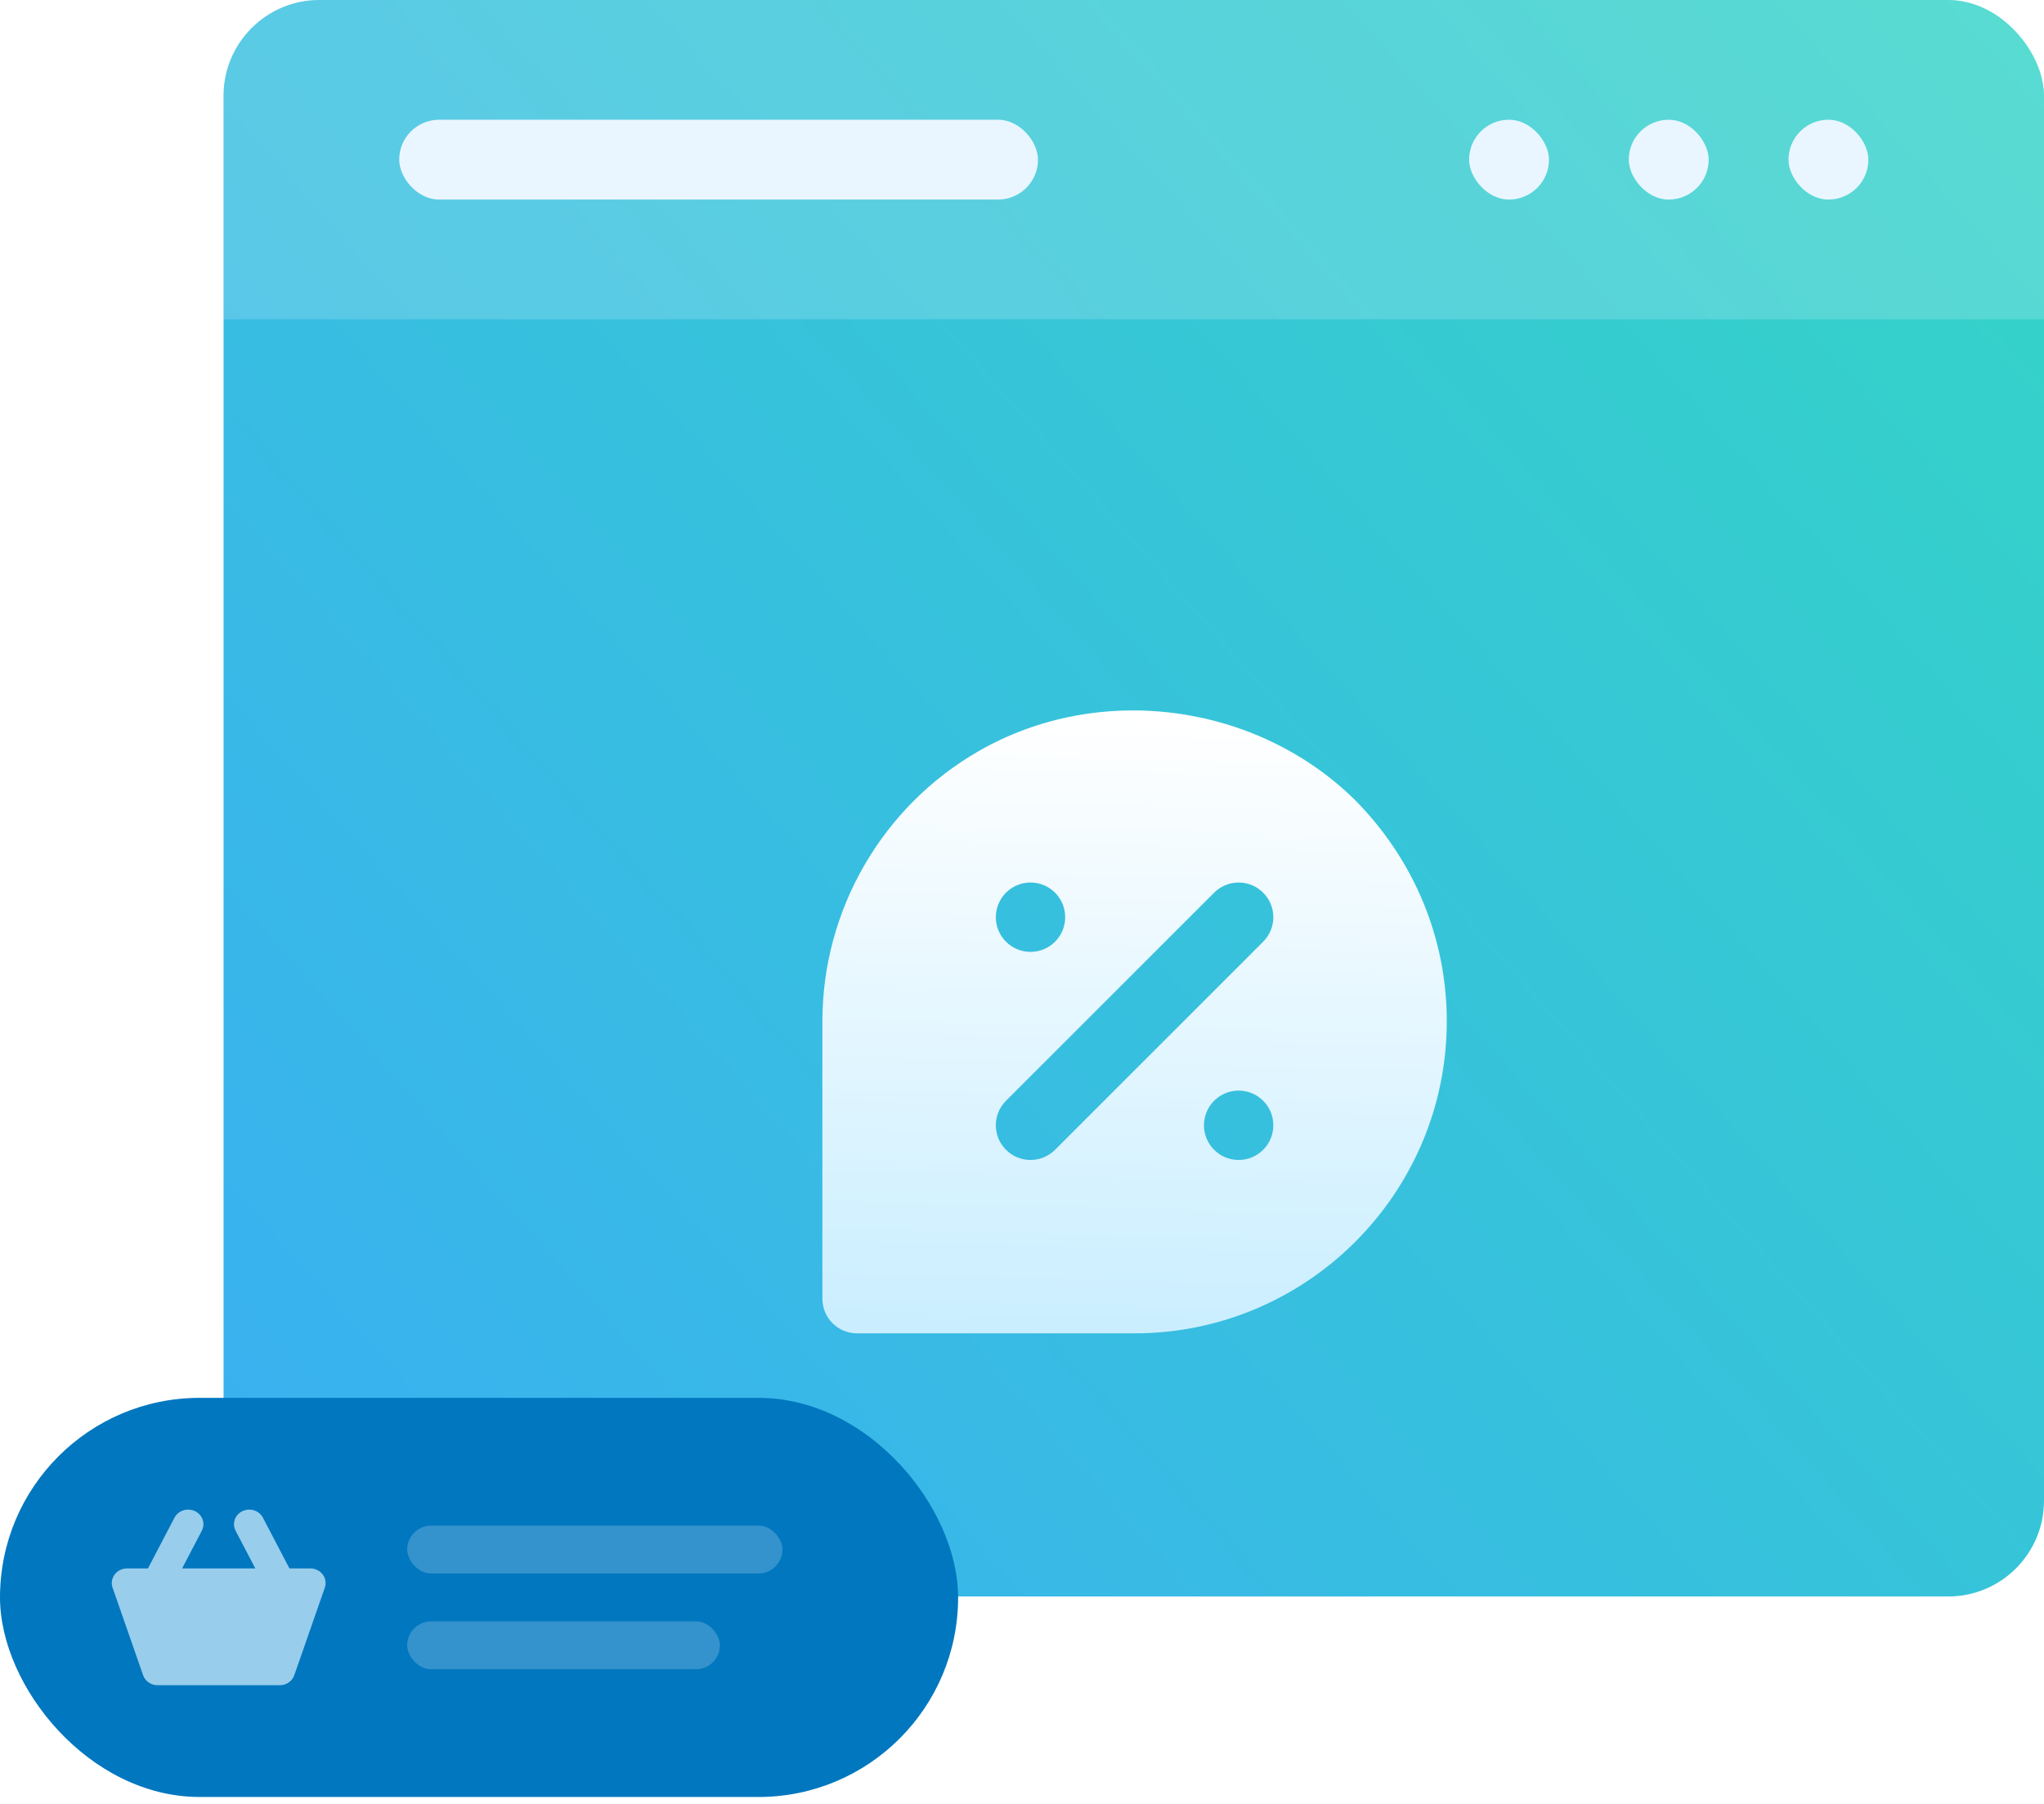 <svg width="256" height="226" viewBox="0 0 256 226" fill="none" xmlns="http://www.w3.org/2000/svg">
<rect x="28" width="228" height="200" rx="12" fill="url(#paint0_linear_1_199)"/>
<path d="M28 12C28 5.373 33.373 0 40 0H244C250.627 0 256 5.373 256 12V40H28V12Z" fill="#EAF6FF" fill-opacity="0.2"/>
<rect x="50" y="15" width="80" height="10" rx="5" fill="#EAF6FF"/>
<rect x="184" y="15" width="10" height="10" rx="5" fill="#EAF6FF"/>
<rect x="204" y="15" width="10" height="10" rx="5" fill="#EAF6FF"/>
<rect x="224" y="15" width="10" height="10" rx="5" fill="#EAF6FF"/>
<rect y="175.117" width="120" height="50" rx="25" fill="#0177BF"/>
<rect x="51" y="191.117" width="47" height="6" rx="3" fill="white" fill-opacity="0.2"/>
<rect x="51" y="203.117" width="39.167" height="6" rx="3" fill="white" fill-opacity="0.2"/>
<path d="M38.87 196.485H36.253L32.928 190.128C32.456 189.224 31.307 188.858 30.362 189.31C29.417 189.762 29.034 190.86 29.506 191.764L31.976 196.485H22.807L25.276 191.764C25.749 190.86 25.366 189.762 24.421 189.31C23.476 188.859 22.327 189.224 21.854 190.128L18.53 196.485H15.913C15.298 196.485 14.721 196.768 14.361 197.244C14.002 197.721 13.904 198.334 14.098 198.892L17.924 209.866C18.185 210.613 18.916 211.117 19.739 211.117H35.044C35.867 211.117 36.598 210.613 36.858 209.866L40.684 198.892C40.879 198.335 40.781 197.721 40.422 197.245C40.062 196.768 39.484 196.485 38.87 196.485Z" fill="#98CDEC"/>
<g filter="url(#filter0_d_1_199)">
<path d="M169.741 80.252C157.37 68.055 137.654 65.412 122.559 74.105C110.493 81.041 103 94.003 103 107.936V142.692C103 145.093 104.943 147.036 107.344 147.036H142.1C163.661 147.036 181.201 129.497 181.201 107.936C181.201 97.579 177.145 87.762 169.741 80.252ZM129.067 90.558C131.466 90.558 133.411 92.503 133.411 94.902C133.411 97.302 131.466 99.247 129.067 99.247C126.668 99.247 124.722 97.302 124.722 94.902C124.722 92.502 126.668 90.558 129.067 90.558ZM155.134 125.314C152.735 125.314 150.789 123.369 150.789 120.969C150.789 118.57 152.735 116.625 155.134 116.625C157.533 116.625 159.478 118.57 159.478 120.969C159.478 123.369 157.533 125.314 155.134 125.314ZM158.206 97.974L132.139 124.041C130.442 125.738 127.692 125.738 125.995 124.041C124.298 122.344 124.298 119.594 125.995 117.898L152.062 91.831C153.759 90.134 156.509 90.134 158.206 91.831C159.903 93.528 159.903 96.277 158.206 97.974Z" fill="url(#paint1_linear_1_199)"/>
</g>
<defs>
<filter id="filter0_d_1_199" x="71" y="57" width="142.201" height="142.036" filterUnits="userSpaceOnUse" color-interpolation-filters="sRGB">
<feFlood flood-opacity="0" result="BackgroundImageFix"/>
<feColorMatrix in="SourceAlpha" type="matrix" values="0 0 0 0 0 0 0 0 0 0 0 0 0 0 0 0 0 0 127 0" result="hardAlpha"/>
<feOffset dy="20"/>
<feGaussianBlur stdDeviation="16"/>
<feComposite in2="hardAlpha" operator="out"/>
<feColorMatrix type="matrix" values="0 0 0 0 0.106 0 0 0 0 0.106 0 0 0 0 0.314 0 0 0 0.16 0"/>
<feBlend mode="normal" in2="BackgroundImageFix" result="effect1_dropShadow_1_199"/>
<feBlend mode="normal" in="SourceGraphic" in2="effect1_dropShadow_1_199" result="shape"/>
</filter>
<linearGradient id="paint0_linear_1_199" x1="293.5" y1="-35.5" x2="-40.5" y2="259.5" gradientUnits="userSpaceOnUse">
<stop stop-color="#33DBBE"/>
<stop offset="1" stop-color="#3BA4FF"/>
</linearGradient>
<linearGradient id="paint1_linear_1_199" x1="136.957" y1="147.102" x2="138.898" y2="69.97" gradientUnits="userSpaceOnUse">
<stop stop-color="#CAEEFF"/>
<stop offset="1" stop-color="white"/>
</linearGradient>
</defs>
</svg>
